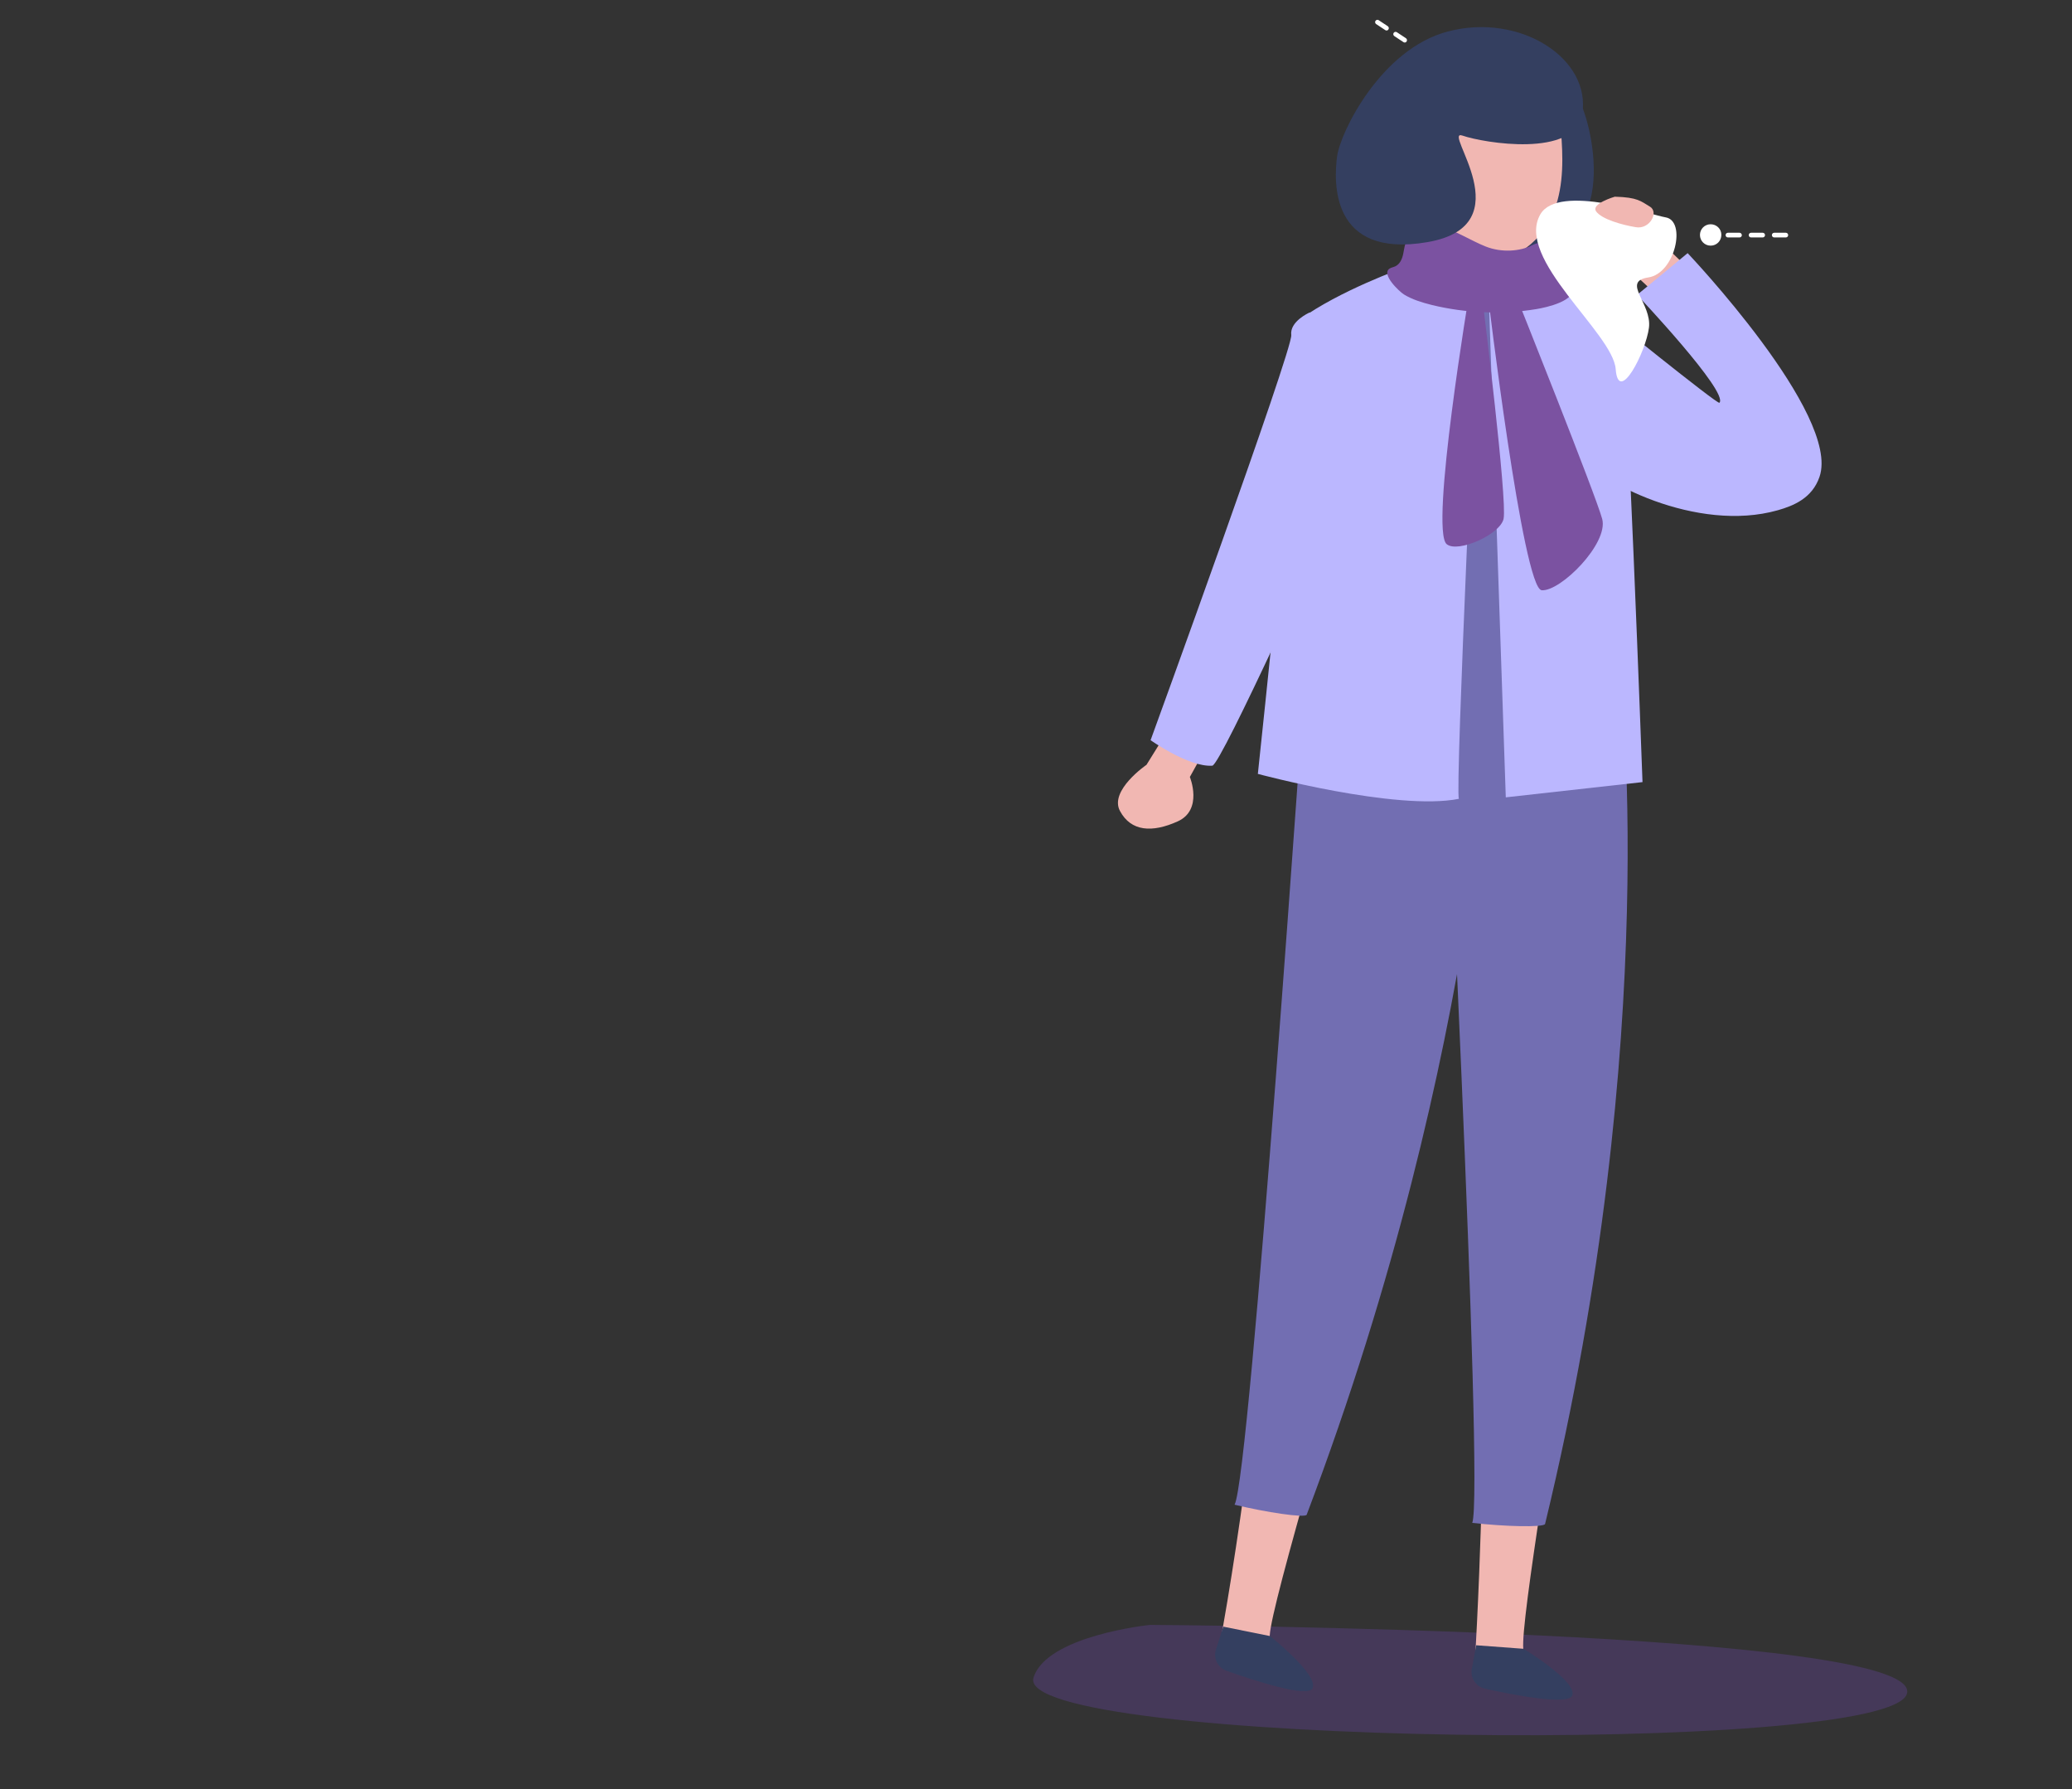 <?xml version="1.0" encoding="utf-8"?>
<!-- Generator: Adobe Illustrator 22.0.0, SVG Export Plug-In . SVG Version: 6.00 Build 0)  -->
<svg version="1.1" id="Layer_1" xmlns="http://www.w3.org/2000/svg" xmlns:xlink="http://www.w3.org/1999/xlink" x="0px" y="0px"
	 viewBox="0 0 1414 1220.7" enable-background="new 0 0 1414 1220.7" xml:space="preserve">
<rect x="0" y="0" width="1414" height="1220.7" fill="#333333" stroke="none"/>
<g>
	<path opacity="0.36" fill="#64449B" d="M784.8,1108.6c0,0-70.6,7.2-79.5,36c-14.2,46.2,585.1,54,596.1,10.8
		C1312.5,1112.2,793.6,1108.6,784.8,1108.6z"/>
	<g>
		<path fill="#F1B7B2" d="M1114.7,140.8c-15.5-1.5-31.2,8.3-33.3,16c-2.2,7.8,14.7,20.6,19.7,20.6c4.9,0,25.3,20,25.3,20l30.5-9.7
			l-28.1-27.1C1128.7,160.7,1130.3,142.4,1114.7,140.8z"/>
		<path fill="#BBB7FF" d="M1117.2,201.2c0,0,62.7,66.3,56.2,73.6c-1.2,1.4-81.4-63.5-81.4-63.5s-32.9,74-16.2,97.5
			c14,19.7,82.2,55,137.5,39.3c10.5-3,23.4-8.1,28.4-22.8c14.6-42.4-90-152.6-90-152.6L1117.2,201.2z"/>
		<path fill="#F1B7B2" d="M805.5,484.6l-23.1,37.2c0,0-25.6,17.5-18.1,31.5c7.5,14,21.9,15,39.4,7.1c17.5-7.9,8.3-30.3,8.3-30.3
			l17.4-31.4L805.5,484.6z"/>
		<path fill="#D9A5A1" d="M1055.5,200.1c-5.6-4.2-13.2-7.1-15-13.9c-6.7-25.2-18.2-87.3-15.5-104.3c3.5-21.7-44.1,9.1-44.1,9.1
			s1.5,104.4-15.5,127.6c-17.1,23.2,80.7,21.1,96.8,6.6C1072.4,215.8,1063.4,206,1055.5,200.1z"/>
		<g>
			<path fill="#F1B7B2" d="M1014.3,844.9c-0.8,99.4-3,212.1-8.2,295.5c14,16.8,43-8.4,34.1-13.4c-5.2-3,17.4-137.3,38.4-274
				C1056.8,851.5,1035.5,848.6,1014.3,844.9z"/>
		</g>
		<g>
			<path fill="#F1B7B2" d="M882.5,815.7c-3.3,0.3-6.6,0.7-9.9,1.1c-10.2,100.6-24.4,221.2-41.2,310.7c11.9,18.4,43.7-3,35.5-9.1
				c-5.2-3.9,40.9-156.1,81.1-299.4C926.2,817.4,904.4,816.1,882.5,815.7z"/>
		</g>
		<g>
			<path fill="#343F60" d="M866.6,1116.2l-31.8-6.4l-5,15.7c-1.9,5.9,1.3,12.3,7.2,14.4c18.7,6.6,56,18.9,58.8,11.8
				C899.6,1142.3,866.6,1116.2,866.6,1116.2z"/>
		</g>
		<g>
			<path fill="#726EB2" d="M891,456.1c0,0-37.9,552.3-48.5,570.5c21.5,5.2,47.6,9.1,49.2,6.9c122.1-322.4,127.2-575.4,127.2-575.4
				C998.6,420.9,891,456.1,891,456.1z"/>
		</g>
		<g>
			<path fill="#343F60" d="M1039.7,1124.9l-32.3-2.4l-3,16.2c-1.1,6.1,2.8,12,8.9,13.4c19.4,4.3,57.9,11.8,59.8,4.4
				C1075.7,1146.7,1039.7,1124.9,1039.7,1124.9z"/>
		</g>
		<g>
			<path fill="#726EB2" d="M983.8,443.1c0,0,29.2,576.5,20.9,595.9c22,2.5,48.3,3.2,49.7,0.8c81.2-335.1,50.8-584.3,50.8-584.3
				C1080.4,421.1,983.8,443.1,983.8,443.1z"/>
		</g>
		<path fill="#726EB2" d="M973.4,184.7c-37.6,3.2-75.4,34.5-75.4,34.5l4.1,178.3c3.4,19.5,2.2,29.8,22.3,38.9
			c53,23.9,146.3,2,152.3-2.6c13.3-11.3,19.3-217.3,19.3-217.3s-22.5-22.3-52.7-30.1C1008,206.7,981.7,188.1,973.4,184.7z"/>
		<path fill="#108195" d="M886.7,218.2c0.1-0.1,0.1-0.1,0.2-0.2C886.8,218,886.7,218.1,886.7,218.2z"/>
		<path fill="#BBB7FF" d="M957.4,182.9c0,0-43.6,15.5-70.5,35.2c4.5,0.8-28.5,309.9-28.5,309.9s94.8,25.5,137.2,17
			c-2.8-4.2,12.7-332.3,12.7-332.3S963,202.7,957.4,182.9z"/>
		<path fill="#BBB7FF" d="M1055.9,190c-15.1,26.4-39.6,21.8-39.6,21.8l11.3,332.2l93.3-10.4c0,0-11.3-310.2-15.1-314
			C1098.3,207.4,1059.4,190.3,1055.9,190z"/>
		<path fill="#BBB7FF" d="M893.5,213.3c0,0-13.5,6-12.3,15.3c1.2,9.4-96,276.4-96,276.4s26.1,18.5,42.1,17.4
			c5.7,0.2,82.1-169.2,82.1-169.2S918.9,218.1,893.5,213.3z"/>
		<path fill="#343F60" d="M1073.7,63.2c-28-10.6-82.2,111.6-23.2,104.6C1109.6,160.9,1082.7,66.6,1073.7,63.2z"/>
		<path fill="#F1B7B2" d="M1039.6,43.1c-25.6-6.4-61.2,8-68.4,41.8c-9.9,46.9,35.1,107.4,67.4,86.2c36.1-23.6,27.1-72,25.2-98.2
			C1062.9,58.8,1053.3,46.5,1039.6,43.1z"/>
		<path fill="#7B52A1" d="M1068.9,189.1c-2.2-1.3-4.6-2.1-6.8-3.4s-4.3-3-5-5.4c-1-3.2,0.6-6.5,0.4-9.8c-0.2-3.7-4.5-7-12.1-3.1
			c-8.1,4.1-20.6,5.1-31.5,0.8c-9.8-3.9-21.5-11.3-31.6-14.1c-6.9-1.9-17,1.9-21.8,9.2c-1.9,2.9-2.2,6.5-2.9,9.9
			c-0.7,3.4-2.2,7-5.4,8.5c-1.3,0.6-2.8,0.8-4,1.6c-5.7,3.9,6.7,15.6,9.9,17.6c5.5,3.4,12.3,5.5,19.1,7.2c23,5.6,48,6.6,71.2,2.8
			c6.6-1.1,27.9-5.5,25.3-16C1073.1,192.3,1071.1,190.4,1068.9,189.1z"/>
		<path fill="#343F60" d="M988,21.5c-45.6,12-73.3,68.7-75.5,85.1c-2.3,17.1-4.9,70,61.6,58.6c66.5-11.4,9.3-77.7,23.9-72.7
			c14.7,5.1,76.6,15.3,81.7-14.3C1086.3,40.2,1037.5,8.4,988,21.5z"/>
		<path fill="#7B52A1" d="M1034.4,201.2l-19,0.1c0,0,23.9,200.4,36.7,201.4c12.9,1,45.7-31.9,41.3-48.6
			C1088.9,337.4,1034.4,201.2,1034.4,201.2z"/>
		<path fill="#7B52A1" d="M1003,198c0,0-27.5,163.8-15.7,173.3c7.7,6.2,36.7-6.8,38.8-17.4c2.6-12.9-14-146.1-14-146.1L1003,198z"/>
		<path fill="#FFFFFF" d="M1136.7,148.3c-9.8-1.6-73.1-23.4-85.5-2.1c-17.5,30.2,49.5,80.9,51.4,105.6c1.9,24.8,20.6-11.6,22.7-28.2
			c2.1-16.6-19-31.5-0.5-34.3C1143.2,186.6,1151,150.7,1136.7,148.3z"/>
		<path fill="#F1B7B2" d="M1126,141c-6.2-3.7-8.4-6.4-24-6.8c0,0-16.6,4.8-12.7,10.1c3.8,5.2,17.3,9.1,27,10.7
			C1125.9,156.7,1132.2,144.7,1126,141z"/>
		<g>
			<g>
				<g>
					<path fill="#FFFFFF" d="M919.2,298.8"/>
				</g>
			</g>
		</g>
		<g>
			<g>
				<g>
					<path fill="#FFFFFF" d="M1167.4,153c-4.1,0-7.3,3.3-7.3,7.3c0,4.1,3.3,7.3,7.3,7.3c4.1,0,7.3-3.3,7.3-7.3
						C1174.8,156.3,1171.5,153,1167.4,153z"/>
				</g>
			</g>
			<g>
				<g>
					<path fill="#FFFFFF" d="M1171.3,158.8h-3.9c-0.9,0-1.6,0.7-1.6,1.6c0,0.9,0.7,1.6,1.6,1.6h3.9c0.9,0,1.6-0.7,1.6-1.6
						C1172.8,159.5,1172.1,158.8,1171.3,158.8z"/>
				</g>
				<g>
					<path fill="#FFFFFF" d="M1218.7,158.8h-7.9c-0.9,0-1.6,0.7-1.6,1.6c0,0.9,0.7,1.6,1.6,1.6h7.9c0.9,0,1.6-0.7,1.6-1.6
						C1220.3,159.5,1219.6,158.8,1218.7,158.8z"/>
					<path fill="#FFFFFF" d="M1187.1,158.8h-7.9c-0.9,0-1.6,0.7-1.6,1.6c0,0.9,0.7,1.6,1.6,1.6h7.9c0.9,0,1.6-0.7,1.6-1.6
						C1188.6,159.5,1188,158.8,1187.1,158.8z"/>
					<path fill="#FFFFFF" d="M1202.9,158.8h-7.9c-0.9,0-1.6,0.7-1.6,1.6c0,0.9,0.7,1.6,1.6,1.6h7.9c0.9,0,1.6-0.7,1.6-1.6
						C1204.5,159.5,1203.8,158.8,1202.9,158.8z"/>
				</g>
			</g>
		</g>
		<g>
			<g>
				<g>
					<path fill="#FFFFFF" d="M940.9,13.8c-0.7-0.5-1.7-0.3-2.2,0.4c-0.5,0.7-0.3,1.7,0.4,2.2l6.2,4.1c0.3,0.2,0.6,0.3,0.9,0.3
						c0.5,0,1-0.2,1.3-0.7c0.5-0.7,0.3-1.7-0.4-2.2L940.9,13.8z"/>
					<path fill="#FFFFFF" d="M953.3,22c-0.7-0.5-1.7-0.3-2.2,0.4c-0.5,0.7-0.3,1.7,0.4,2.2l6.2,4.1c0.3,0.2,0.6,0.3,0.9,0.3
						c0.5,0,1-0.2,1.3-0.7c0.5-0.7,0.3-1.7-0.4-2.2L953.3,22z"/>
				</g>
			</g>
		</g>
	</g>
</g>
</svg>
